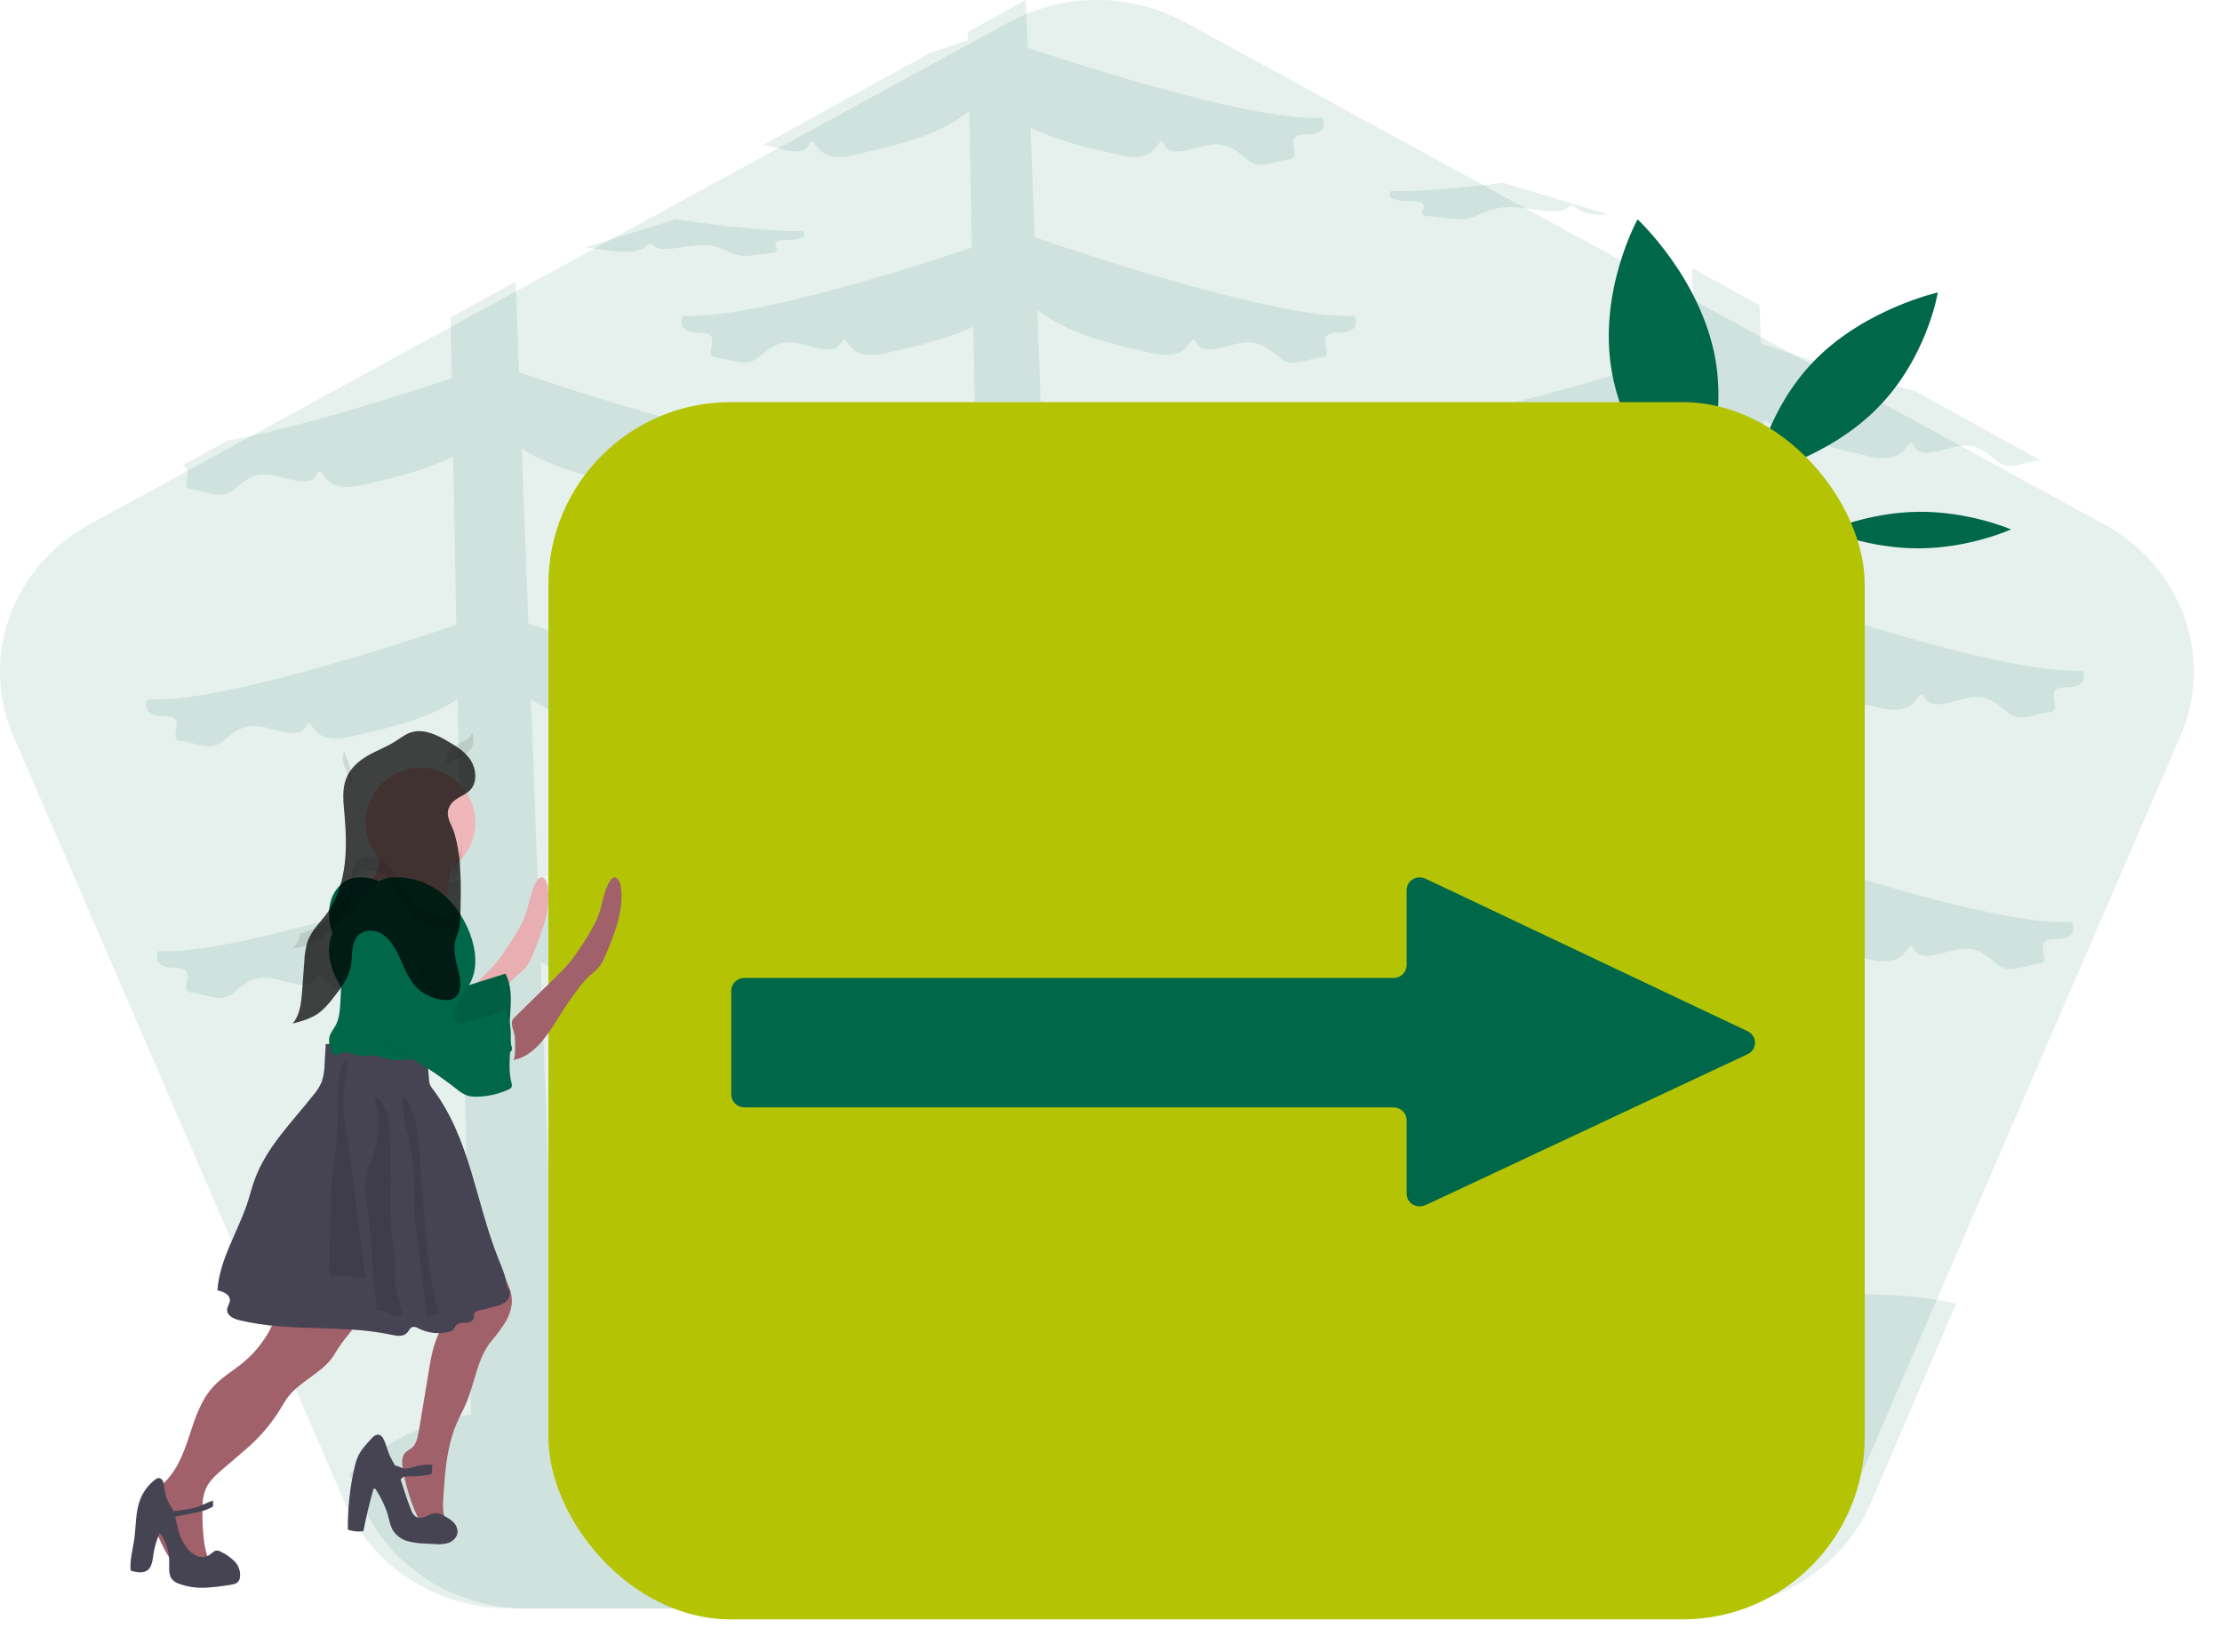 <?xml version="1.0" encoding="UTF-8"?>
<svg width="78px" height="58px" viewBox="0 0 78 58" version="1.1" xmlns="http://www.w3.org/2000/svg" xmlns:xlink="http://www.w3.org/1999/xlink">
    <title>97797E3A-2BA4-4BDD-8E03-F228634F8E8A</title>
    <g id="Web" stroke="none" stroke-width="1" fill="none" fill-rule="evenodd">
        <g id="Airtime-Recharge" transform="translate(-880, -368)">
            <g id="Group-4-Copy-2" transform="translate(852, 336)">
                <g id="undraw_moving_forward_lhhd-(1)" transform="translate(28, 32)">
                    <path d="M76.538,25.844 L67.863,45.92 L64.894,52.789 C63.93,55.019 61.652,56.474 59.122,56.474 L17.888,56.474 C15.358,56.474 13.081,55.019 12.115,52.789 L11.701,51.83 L0.471,25.844 C-0.723,23.08 0.419,19.901 3.142,18.412 L5.866,16.924 L7.424,16.072 L15.237,11.804 L17.513,10.56 L20.446,8.958 L23.789,7.131 L26.175,5.828 L31.984,2.654 L33.317,1.927 L35.345,0.819 L35.402,0.789 C37.338,-0.263 39.674,-0.263 41.611,0.789 L51.925,6.425 L55.235,8.235 L55.235,8.235 L58.632,10.09 L60.988,11.377 L66.441,14.355 L66.441,14.355 L70.807,16.741 L70.807,16.741 L73.865,18.41 C76.591,19.899 77.733,23.08 76.538,25.844 Z" id="Path" fill="#006848" opacity="0.1"></path>
                    <path d="M21.448,8.805 C21.21,8.773 20.893,8.733 20.536,8.686 L23.713,7.701 C25.477,7.956 27.174,8.143 28.185,8.109 C28.185,8.109 28.488,8.423 27.63,8.423 C26.773,8.423 27.604,8.86 27.075,8.887 C26.545,8.915 26.116,9.092 25.687,8.887 C25.258,8.683 24.981,8.573 24.451,8.614 C23.921,8.655 23.189,8.873 22.937,8.614 C22.684,8.355 22.861,8.996 21.448,8.805 Z" id="Path" fill="#006848" opacity="0.1"></path>
                    <path d="M48.834,6.705 C49.763,6.735 51.186,6.612 52.754,6.417 L56.474,7.529 C55.157,7.616 55.317,7.004 55.041,7.278 C54.741,7.574 53.876,7.325 53.25,7.278 C52.623,7.232 52.295,7.356 51.788,7.59 C51.281,7.824 50.774,7.621 50.147,7.59 C49.521,7.559 50.504,7.06 49.49,7.06 C48.476,7.06 48.834,6.705 48.834,6.705 Z" id="Path" fill="#006848" opacity="0.1"></path>
                    <path d="M72.518,24.132 C73.424,24.132 73.104,23.54 73.104,23.54 C70.63,23.69 64.248,21.596 62.14,20.877 L61.914,14.731 C63.059,15.496 64.787,15.816 65.609,16.019 C67.102,16.378 66.916,15.17 67.182,15.659 C67.448,16.148 68.222,15.736 68.782,15.659 C69.343,15.582 69.635,15.787 70.088,16.173 C70.542,16.558 70.995,16.223 71.555,16.173 C71.58,16.171 71.604,16.167 71.628,16.16 L67.243,13.739 L67.243,13.739 C65.064,13.146 62.909,12.435 61.816,12.062 L61.767,10.717 L59.401,9.411 L59.454,12.271 C56.894,13.125 51.413,14.846 49.161,14.71 C49.161,14.71 48.841,15.301 49.747,15.301 C50.654,15.301 49.775,16.124 50.335,16.175 C50.894,16.227 51.348,16.561 51.801,16.175 C52.254,15.79 52.547,15.584 53.107,15.662 C53.667,15.739 54.441,16.15 54.708,15.662 C54.975,15.174 54.787,16.381 56.281,16.021 C56.997,15.849 58.397,15.582 59.505,15.011 L59.614,20.927 C57.382,21.686 51.21,23.691 48.785,23.545 C48.785,23.545 48.465,24.137 49.372,24.137 C50.278,24.137 49.399,24.959 49.958,25.01 C50.518,25.061 50.972,25.396 51.425,25.01 C51.878,24.624 52.172,24.419 52.732,24.496 C53.292,24.574 54.065,24.984 54.332,24.496 C54.598,24.009 54.411,25.215 55.905,24.856 C56.743,24.653 58.52,24.323 59.66,23.528 L59.777,29.83 C57.39,30.635 51.511,32.519 49.158,32.377 C49.158,32.377 48.837,32.968 49.744,32.968 C50.65,32.968 49.777,33.786 50.334,33.841 C50.89,33.895 51.347,34.226 51.8,33.841 C52.254,33.456 52.547,33.249 53.106,33.326 C53.666,33.404 54.44,33.814 54.707,33.326 C54.974,32.839 54.787,34.045 56.28,33.686 C57.068,33.496 58.687,33.192 59.83,32.494 L60.089,46.4 L60.089,46.4 C57.392,47.288 54.797,48.545 51.976,48.929 C47.265,49.571 42.455,47.709 37.765,47.757 L37.394,37.695 C38.467,38.201 39.752,38.448 40.427,38.61 C41.92,38.97 41.734,37.763 42,38.251 C42.266,38.738 43.04,38.327 43.6,38.251 C44.16,38.174 44.454,38.379 44.907,38.765 C45.36,39.151 45.813,38.816 46.373,38.765 C46.933,38.714 46.054,37.891 46.961,37.891 C47.867,37.891 47.547,37.3 47.547,37.3 C45.306,37.435 39.867,35.733 37.288,34.875 L37.052,28.455 C38.198,29.245 39.965,29.574 40.8,29.776 C42.293,30.135 42.107,28.928 42.373,29.416 C42.639,29.904 43.414,29.492 43.974,29.416 C44.533,29.339 44.826,29.544 45.28,29.93 C45.733,30.316 46.186,29.98 46.747,29.93 C47.307,29.88 46.427,29.056 47.333,29.056 C48.24,29.056 47.919,28.465 47.919,28.465 C45.444,28.614 39.063,26.52 36.955,25.801 L36.729,19.656 C37.875,20.42 39.602,20.74 40.424,20.943 C41.918,21.302 41.731,20.095 41.998,20.583 C42.264,21.072 43.037,20.66 43.597,20.583 C44.157,20.507 44.451,20.711 44.904,21.097 C45.357,21.482 45.811,21.148 46.371,21.097 C46.93,21.046 46.051,20.223 46.958,20.223 C47.864,20.223 47.544,19.633 47.544,19.633 C45.091,19.779 38.793,17.719 36.635,16.982 L36.41,10.868 C37.527,11.808 39.525,12.177 40.428,12.394 C41.922,12.753 41.735,11.547 42.002,12.034 C42.268,12.522 43.042,12.111 43.601,12.034 C44.161,11.958 44.455,12.162 44.908,12.549 C45.361,12.935 45.815,12.6 46.375,12.549 C46.934,12.498 46.055,11.675 46.962,11.675 C47.868,11.675 47.548,11.084 47.548,11.084 C44.956,11.24 38.086,8.938 36.317,8.328 L36.176,4.482 C37.266,5.019 38.606,5.275 39.301,5.443 C40.794,5.802 40.608,4.594 40.874,5.083 C41.14,5.571 41.914,5.159 42.474,5.083 C43.034,5.006 43.327,5.211 43.78,5.596 C44.234,5.982 44.687,5.647 45.247,5.596 C45.807,5.546 44.928,4.722 45.834,4.722 C46.741,4.722 46.42,4.131 46.42,4.131 C44.152,4.267 38.608,2.523 36.072,1.676 L36.011,0 L33.973,1.126 L33.978,1.413 C33.652,1.525 33.192,1.684 32.637,1.863 L26.804,5.084 C27.364,5.161 28.135,5.571 28.401,5.084 C28.667,4.598 28.481,5.803 29.975,5.444 C30.887,5.224 32.916,4.85 34.027,3.885 L34.116,8.696 C31.492,9.57 26.186,11.222 23.979,11.086 C23.979,11.086 23.659,11.677 24.566,11.677 C25.472,11.677 24.593,12.5 25.152,12.551 C25.712,12.603 26.166,12.936 26.619,12.551 C27.073,12.167 27.366,11.961 27.926,12.037 C28.485,12.114 29.259,12.525 29.526,12.037 C29.793,11.549 29.606,12.756 31.099,12.397 C31.781,12.233 33.086,11.982 34.165,11.466 L34.272,17.194 C31.712,18.048 26.231,19.769 23.979,19.633 C23.979,19.633 23.659,20.224 24.566,20.224 C25.472,20.224 24.593,21.047 25.152,21.098 C25.712,21.148 26.166,21.483 26.619,21.098 C27.073,20.712 27.366,20.507 27.926,20.584 C28.485,20.661 29.259,21.072 29.526,20.584 C29.793,20.096 29.606,21.303 31.099,20.944 C31.815,20.772 33.216,20.504 34.323,19.933 L34.433,25.85 C32.199,26.604 26.028,28.611 23.604,28.465 C23.604,28.465 23.283,29.056 24.19,29.056 C25.096,29.056 24.217,29.879 24.777,29.93 C25.337,29.982 25.79,30.315 26.243,29.93 C26.697,29.545 26.99,29.339 27.549,29.416 C28.109,29.492 28.883,29.904 29.15,29.416 C29.417,28.928 29.23,30.135 30.724,29.776 C31.56,29.572 33.339,29.242 34.482,28.448 L34.599,34.753 C32.21,35.558 26.333,37.442 23.979,37.3 C23.979,37.3 23.659,37.891 24.566,37.891 C25.472,37.891 24.593,38.713 25.152,38.765 C25.712,38.816 26.166,39.15 26.619,38.765 C27.073,38.38 27.366,38.174 27.926,38.251 C28.485,38.327 29.259,38.738 29.526,38.251 C29.793,37.763 29.606,38.97 31.099,38.61 C31.887,38.421 33.506,38.116 34.649,37.418 L34.85,48.076 L34.85,48.076 L34.765,48.095 C32.864,48.533 31.104,49.439 29.193,49.815 C26.075,50.431 22.731,49.627 19.558,49.5 L18.979,33.786 C20.052,34.293 21.337,34.539 22.012,34.702 C23.505,35.061 23.319,33.854 23.585,34.342 C23.851,34.83 24.625,34.419 25.185,34.342 C25.746,34.266 26.038,34.47 26.491,34.856 C26.945,35.243 27.398,34.907 27.958,34.856 C28.518,34.806 27.639,33.982 28.545,33.982 C29.452,33.982 29.131,33.391 29.131,33.391 C26.89,33.527 21.451,31.824 18.876,30.966 L18.64,24.547 C19.785,25.337 21.553,25.666 22.387,25.867 C23.881,26.226 23.695,25.02 23.96,25.507 C24.226,25.995 25.001,25.584 25.561,25.507 C26.121,25.431 26.414,25.635 26.868,26.022 C27.321,26.408 27.774,26.072 28.334,26.022 C28.894,25.972 28.014,25.148 28.921,25.148 C29.827,25.148 29.507,24.557 29.507,24.557 C27.031,24.706 20.651,22.612 18.543,21.892 L18.316,15.747 C19.462,16.512 21.19,16.831 22.012,17.035 C23.505,17.394 23.319,16.186 23.585,16.675 C23.851,17.163 24.625,16.751 25.185,16.675 C25.746,16.598 26.041,16.799 26.491,17.185 C26.941,17.571 27.398,17.235 27.958,17.185 C28.518,17.135 27.639,16.311 28.545,16.311 C29.452,16.311 29.131,15.72 29.131,15.72 C26.675,15.868 20.376,13.808 18.219,13.073 L18.101,9.888 L15.816,11.147 L15.856,13.282 C13.986,13.907 10.559,14.992 7.968,15.479 L6.403,16.343 C6.867,16.496 6.243,17.139 6.738,17.185 C7.298,17.235 7.751,17.57 8.205,17.185 C8.658,16.8 8.951,16.593 9.511,16.671 C10.071,16.748 10.844,17.159 11.111,16.671 C11.378,16.183 11.191,17.39 12.684,17.03 C13.4,16.858 14.801,16.591 15.909,16.02 L16.018,21.936 C13.785,22.695 7.614,24.701 5.189,24.555 C5.189,24.555 4.869,25.146 5.775,25.146 C6.682,25.146 5.802,25.968 6.362,26.02 C6.922,26.071 7.375,26.405 7.828,26.02 C8.282,25.635 8.575,25.429 9.135,25.505 C9.695,25.582 10.468,25.993 10.735,25.505 C11.002,25.017 10.815,26.224 12.309,25.865 C13.146,25.662 14.924,25.332 16.067,24.537 L16.185,30.842 C13.797,31.648 7.919,33.531 5.566,33.389 C5.566,33.389 5.245,33.98 6.152,33.98 C7.058,33.98 6.178,34.803 6.739,34.854 C7.299,34.906 7.752,35.239 8.205,34.854 C8.659,34.47 8.952,34.264 9.511,34.34 C10.071,34.417 10.845,34.828 11.112,34.34 C11.379,33.852 11.192,35.059 12.685,34.7 C13.473,34.51 15.092,34.205 16.235,33.507 L16.536,49.662 L16.536,49.662 C15.73,49.798 14.947,50.049 14.211,50.407 C13.502,50.762 12.847,51.218 12.267,51.762 L12.682,52.735 C13.651,54.997 15.939,56.474 18.479,56.474 L59.889,56.474 C62.429,56.474 64.716,54.997 65.686,52.735 L68.667,45.765 C66.817,45.383 64.913,45.342 63.049,45.645 L63.049,45.645 L62.579,32.77 C63.652,33.276 64.937,33.522 65.612,33.686 C67.105,34.045 66.919,32.837 67.185,33.326 C67.451,33.814 68.225,33.402 68.786,33.326 C69.346,33.249 69.639,33.454 70.092,33.84 C70.545,34.226 70.998,33.89 71.558,33.84 C72.118,33.79 71.239,32.966 72.146,32.966 C73.052,32.966 72.732,32.375 72.732,32.375 C70.491,32.511 65.052,30.808 62.476,29.95 L62.24,23.53 C63.385,24.32 65.153,24.65 65.988,24.851 C67.481,25.21 67.295,24.002 67.561,24.491 C67.826,24.98 68.601,24.568 69.161,24.491 C69.721,24.414 70.015,24.619 70.468,25.005 C70.921,25.39 71.374,25.055 71.934,25.005 C72.494,24.954 71.611,24.132 72.518,24.132 Z" id="Path" fill="#006848" opacity="0.1"></path>
                    <path d="M60.214,12.6 C60.72,15.436 59.316,17.969 59.316,17.969 C59.316,17.969 57.089,15.905 56.583,13.069 C56.078,10.234 57.485,7.701 57.485,7.701 C57.485,7.701 59.708,9.765 60.214,12.6 Z" id="Path" fill="#006848"></path>
                    <path d="M67.373,17.969 C69.145,17.956 70.592,18.587 70.592,18.587 C70.592,18.587 69.166,19.239 67.394,19.252 C65.622,19.265 64.175,18.634 64.175,18.634 C64.175,18.634 65.601,17.982 67.373,17.969 Z" id="Path" fill="#006848"></path>
                    <path d="M63.755,12.598 C61.983,14.37 61.608,16.685 61.608,16.685 C61.608,16.685 64.106,16.128 65.878,14.355 C67.649,12.583 68.025,10.268 68.025,10.268 C68.025,10.268 65.528,10.826 63.755,12.598 Z" id="Path" fill="#006848"></path>
                    <rect id="Rectangle" fill="#B4C404" x="19.252" y="14.118" width="46.206" height="42.737" rx="6.395"></rect>
                    <g id="Group" opacity="0.1" transform="translate(25.67, 30.804)" fill="#000000">
                        <path d="M35.648,6.215 L34.495,6.755 L25.183,11.124 L24.361,11.507 C24.247,11.559 24.116,11.564 23.999,11.52 C23.881,11.475 23.788,11.386 23.74,11.273 C23.718,11.22 23.707,11.164 23.707,11.107 L23.707,8.526 C23.707,8.281 23.504,8.081 23.251,8.08 L0.521,8.08 C0.269,8.08 0.064,7.882 0.062,7.636 L0.062,3.992 C0.062,3.745 0.268,3.545 0.521,3.545 L23.251,3.545 C23.502,3.543 23.705,3.346 23.707,3.102 L23.707,0.463 C23.707,0.407 23.718,0.351 23.74,0.298 C23.788,0.185 23.882,0.095 24,0.051 C24.117,0.007 24.248,0.012 24.362,0.065 L25.183,0.454 L34.495,4.869 L35.65,5.414 C35.806,5.49 35.904,5.646 35.904,5.815 C35.903,5.985 35.804,6.14 35.648,6.215 L35.648,6.215 Z" id="Path"></path>
                    </g>
                    <path d="M61.351,37.01 L60.195,37.551 L50.858,41.929 L50.034,42.312 C49.92,42.365 49.788,42.369 49.671,42.325 C49.553,42.281 49.459,42.191 49.411,42.078 C49.389,42.025 49.378,41.969 49.378,41.912 L49.378,39.326 C49.378,39.08 49.174,38.88 48.921,38.878 L26.13,38.878 C25.877,38.878 25.672,38.68 25.67,38.434 L25.67,34.782 C25.67,34.535 25.876,34.335 26.13,34.335 L48.921,34.335 C49.173,34.333 49.376,34.135 49.378,33.89 L49.378,31.247 C49.378,31.19 49.389,31.134 49.411,31.081 C49.459,30.967 49.553,30.878 49.671,30.834 C49.789,30.79 49.921,30.795 50.035,30.848 L50.858,31.237 L60.195,35.661 L61.353,36.208 C61.509,36.284 61.608,36.439 61.608,36.609 C61.607,36.779 61.508,36.934 61.351,37.01 L61.351,37.01 Z" id="Path" fill="#006848"></path>
                    <path d="M12.834,45.552 C12.857,46.076 12.492,46.54 12.149,46.957 C11.994,47.153 11.853,47.358 11.728,47.571 C11.351,48.185 10.542,48.477 10.104,49.055 C9.998,49.196 9.916,49.35 9.823,49.498 C9.506,50.009 9.107,50.473 8.64,50.876 L7.848,51.555 C7.622,51.748 7.392,51.947 7.259,52.202 C7.106,52.495 7.098,52.828 7.107,53.157 C7.107,53.193 7.107,53.229 7.107,53.264 C7.107,53.289 7.107,53.314 7.107,53.339 C7.121,53.737 7.14,54.136 7.244,54.521 C7.278,54.647 7.32,54.778 7.267,54.897 C7.21,55.023 7.062,55.092 6.917,55.136 C6.762,55.183 6.593,55.215 6.438,55.165 C6.283,55.116 6.176,54.994 6.081,54.873 C5.619,54.291 5.431,53.572 5.156,52.897 C5.099,52.757 5.16,52.597 5.262,52.48 C5.372,52.369 5.493,52.268 5.623,52.178 C6.171,51.739 6.423,51.082 6.633,50.447 C6.843,49.811 7.044,49.147 7.52,48.648 C7.829,48.325 8.235,48.093 8.58,47.801 C9.44,47.073 9.869,46.011 10.094,44.959 C10.358,44.914 10.629,44.91 10.895,44.949 L12.307,45.121 C12.46,45.14 12.627,45.165 12.726,45.272 C12.795,45.352 12.832,45.451 12.834,45.552 Z" id="Path" fill="#A1616A"></path>
                    <path d="M17.963,45.796 C17.936,46.003 17.868,46.202 17.764,46.378 C17.609,46.632 17.434,46.872 17.241,47.093 C16.753,47.692 16.671,48.551 16.361,49.275 C16.26,49.511 16.135,49.733 16.033,49.967 C15.766,50.583 15.667,51.26 15.609,51.941 C15.602,52.029 15.595,52.117 15.589,52.204 C15.58,52.313 15.573,52.421 15.566,52.529 C15.547,52.814 15.53,53.114 15.642,53.373 C15.699,53.506 15.793,53.617 15.797,53.764 C15.605,53.963 15.277,53.941 15.055,53.778 C14.834,53.616 14.696,53.353 14.584,53.09 C14.379,52.608 14.23,52.101 14.142,51.58 C14.108,51.38 14.093,51.149 14.224,51.006 C14.29,50.934 14.383,50.898 14.457,50.835 C14.619,50.698 14.666,50.459 14.704,50.237 C14.828,49.483 14.953,48.729 15.079,47.976 C15.107,47.791 15.144,47.609 15.189,47.428 C15.294,47.03 15.455,46.582 15.759,46.316 C15.839,46.237 15.875,46.119 15.855,46.005 C15.834,45.892 15.794,45.785 15.736,45.688 C15.51,45.252 15.239,44.814 14.831,44.575 C15.254,44.193 15.737,43.896 16.257,43.696 C16.349,43.65 16.45,43.631 16.551,43.642 C16.604,43.655 16.656,43.677 16.703,43.708 C16.983,43.877 17.197,44.143 17.403,44.409 C17.709,44.809 18.015,45.28 17.963,45.796 Z" id="Path" fill="#A1616A"></path>
                    <path d="M8.235,54.82 C8.095,54.68 7.934,54.566 7.759,54.484 C7.719,54.459 7.675,54.444 7.629,54.438 C7.52,54.433 7.438,54.537 7.344,54.598 C7.188,54.687 7.001,54.687 6.845,54.598 C6.692,54.508 6.564,54.378 6.473,54.22 C6.273,53.906 6.233,53.594 6.15,53.25 L7.022,53.075 C7.181,53.036 7.334,52.975 7.478,52.893 C7.478,52.865 7.478,52.836 7.478,52.808 C7.478,52.766 7.478,52.725 7.478,52.683 C7.317,52.735 6.975,52.9 6.894,52.922 C6.631,52.986 6.365,53.031 6.097,53.057 C6.055,52.969 5.995,52.893 5.947,52.808 C5.85,52.635 5.788,52.442 5.766,52.242 C5.763,52.163 5.749,52.085 5.723,52.011 C5.694,51.933 5.618,51.885 5.539,51.896 C5.511,51.905 5.484,51.919 5.461,51.938 C5.217,52.117 5.028,52.368 4.917,52.659 C4.753,53.093 4.777,53.579 4.713,54.042 C4.664,54.389 4.563,54.732 4.581,55.082 C4.578,55.103 4.584,55.124 4.598,55.14 C4.611,55.155 4.629,55.164 4.649,55.164 C4.831,55.207 5.039,55.243 5.187,55.124 C5.334,55.004 5.356,54.777 5.384,54.58 C5.422,54.317 5.498,54.061 5.607,53.822 C5.832,54.115 5.951,54.484 5.94,54.862 C5.94,55.071 5.915,55.308 6.05,55.46 C6.116,55.528 6.196,55.577 6.284,55.604 C6.463,55.671 6.649,55.714 6.838,55.733 C7.178,55.768 7.524,55.722 7.865,55.677 C7.972,55.662 8.08,55.648 8.187,55.623 C8.242,55.614 8.293,55.591 8.337,55.556 C8.387,55.508 8.418,55.444 8.426,55.373 C8.447,55.167 8.376,54.963 8.235,54.82 L8.235,54.82 Z" id="Path" fill="#464353"></path>
                    <path d="M15.918,53.447 C15.825,53.359 15.721,53.287 15.607,53.232 C15.516,53.173 15.412,53.136 15.305,53.125 C15.181,53.125 15.068,53.189 14.954,53.238 C14.84,53.287 14.706,53.317 14.598,53.253 C14.514,53.188 14.452,53.097 14.422,52.992 C14.286,52.652 14.183,52.298 14.064,51.952 C14.092,51.906 14.133,51.87 14.181,51.85 C14.218,51.839 14.257,51.834 14.296,51.835 C14.448,51.835 14.908,51.835 15.152,51.747 C15.16,51.643 15.168,51.539 15.177,51.435 C14.988,51.394 14.663,51.465 14.578,51.489 C14.438,51.526 14.295,51.581 14.153,51.549 C14.055,51.528 13.962,51.465 13.865,51.452 C13.82,51.364 13.771,51.28 13.724,51.194 C13.604,50.972 13.567,50.715 13.45,50.5 C13.415,50.425 13.343,50.374 13.263,50.368 C13.178,50.381 13.101,50.428 13.049,50.5 C12.856,50.704 12.658,50.916 12.547,51.179 C12.5,51.298 12.464,51.422 12.438,51.548 C12.279,52.255 12.203,52.98 12.211,53.707 C12.387,53.766 12.573,53.784 12.756,53.761 C12.85,53.272 12.965,52.788 13.101,52.309 C13.104,52.291 13.113,52.275 13.127,52.264 C13.157,52.247 13.188,52.281 13.203,52.311 C13.368,52.568 13.502,52.846 13.601,53.137 C13.662,53.345 13.69,53.57 13.806,53.751 C13.93,53.929 14.11,54.056 14.314,54.11 C14.517,54.163 14.725,54.191 14.934,54.194 L15.245,54.21 C15.413,54.23 15.583,54.216 15.746,54.169 C15.905,54.111 16.049,53.969 16.061,53.794 C16.063,53.662 16.011,53.536 15.918,53.447 L15.918,53.447 Z" id="Path" fill="#464353"></path>
                    <path d="M17.793,45.67 C17.671,45.797 17.49,45.845 17.319,45.887 L16.8,46.015 C16.742,46.021 16.689,46.051 16.654,46.098 C16.624,46.152 16.645,46.221 16.631,46.281 C16.625,46.305 16.614,46.328 16.598,46.346 C16.525,46.412 16.429,46.447 16.331,46.443 C16.245,46.439 16.16,46.452 16.079,46.48 C16.045,46.495 16.015,46.519 15.994,46.55 C15.968,46.588 15.957,46.635 15.929,46.672 C15.882,46.724 15.818,46.757 15.749,46.766 C15.677,46.783 15.604,46.794 15.53,46.8 C15.241,46.825 14.951,46.769 14.69,46.64 C14.629,46.598 14.554,46.58 14.48,46.59 C14.437,46.605 14.4,46.635 14.375,46.674 C14.349,46.716 14.32,46.757 14.289,46.795 C14.154,46.943 13.923,46.903 13.73,46.862 C13.611,46.836 13.491,46.814 13.371,46.794 C12.656,46.676 11.926,46.652 11.197,46.631 C10.255,46.602 9.313,46.576 8.401,46.351 C8.202,46.303 7.962,46.188 7.972,45.983 C7.978,45.866 8.071,45.762 8.07,45.647 C8.07,45.446 7.827,45.339 7.632,45.306 C7.705,44.21 8.354,43.251 8.693,42.21 C8.778,41.951 8.84,41.686 8.935,41.43 C9.349,40.277 10.256,39.392 11.012,38.433 C11.127,38.298 11.222,38.147 11.293,37.984 C11.358,37.788 11.392,37.583 11.394,37.377 L11.435,36.656 C12.555,36.602 13.642,36.624 14.738,36.863 C14.797,36.861 14.855,36.883 14.899,36.925 C14.942,36.966 14.967,37.023 14.969,37.084 C15.011,37.348 15.041,37.613 15.058,37.879 C15.058,37.938 15.066,37.996 15.082,38.053 C15.111,38.125 15.151,38.191 15.201,38.25 C15.835,39.089 16.223,40.093 16.53,41.098 C16.837,42.104 17.081,43.137 17.466,44.12 C17.599,44.459 17.773,44.84 17.808,45.204 C17.947,45.308 17.916,45.543 17.793,45.67 Z" id="Path" fill="#464353"></path>
                    <path d="M12.835,44.922 C12.412,44.816 11.982,44.795 11.551,44.776 C11.563,44.166 11.575,43.555 11.587,42.945 C11.595,42.539 11.603,42.133 11.635,41.73 C11.678,41.157 11.77,40.596 11.816,40.023 C11.842,39.695 11.854,39.365 11.852,39.035 C11.849,38.699 11.834,38.361 11.87,38.029 C11.899,37.756 11.977,37.371 12.14,37.221 C12.25,37.452 12.082,38.097 12.062,38.373 C12.021,38.947 12.122,39.519 12.209,40.081 C12.313,40.755 12.399,41.437 12.484,42.118 C12.601,43.052 12.718,43.987 12.835,44.922 Z" id="Path" fill="#000000" opacity="0.1"></path>
                    <path d="M14.118,46.2 C13.9,46.224 13.681,46.17 13.484,46.046 C13.438,46.005 13.381,45.988 13.325,45.997 C13.293,46.012 13.265,46.041 13.247,46.079 C13.06,44.939 13.07,43.754 12.923,42.6 C12.868,42.19 12.797,41.771 12.859,41.363 C12.925,40.927 13.139,40.548 13.222,40.117 C13.277,39.833 13.273,39.54 13.269,39.25 C13.265,38.959 13.199,38.764 13.125,38.505 C13.321,38.547 13.481,38.794 13.56,39.018 C13.656,39.291 13.675,39.597 13.687,39.896 C13.718,40.62 13.723,41.344 13.715,42.068 C13.704,42.406 13.71,42.744 13.732,43.081 C13.761,43.413 13.825,43.739 13.845,44.071 C13.87,44.47 13.833,44.878 13.909,45.267 C13.97,45.58 14.101,45.892 14.118,46.2 Z" id="Path" fill="#000000" opacity="0.1"></path>
                    <path d="M15.402,46.07 C15.344,46.137 15.267,46.172 15.189,46.168 C15.121,46.164 15.053,46.177 14.989,46.206 C14.873,45.293 14.758,44.381 14.644,43.47 C14.596,43.134 14.563,42.795 14.544,42.455 C14.529,42.061 14.553,41.666 14.531,41.272 C14.505,40.788 14.411,40.317 14.321,39.851 C14.268,39.572 14.022,38.74 14.16,38.505 C14.373,38.683 14.504,39.064 14.576,39.367 C14.651,39.718 14.699,40.078 14.719,40.441 L14.882,42.552 C14.973,43.72 15.067,44.902 15.383,46.003 C15.39,46.025 15.396,46.051 15.402,46.07 Z" id="Path" fill="#000000" opacity="0.1"></path>
                    <path d="M16.915,34.328 C17.077,34.17 17.24,34.01 17.389,33.835 C17.599,33.578 17.793,33.303 17.97,33.014 C18.158,32.717 18.345,32.414 18.462,32.071 C18.595,31.678 18.635,31.231 18.865,30.905 C18.891,30.863 18.928,30.83 18.969,30.811 C19.1,30.764 19.198,30.954 19.224,31.111 C19.347,31.881 19.053,32.649 18.767,33.359 C18.673,33.593 18.575,33.834 18.412,34.011 C18.326,34.104 18.227,34.176 18.132,34.259 C17.988,34.395 17.855,34.546 17.735,34.71 C17.53,34.98 17.335,35.259 17.15,35.548 C16.92,35.904 16.705,36.276 16.433,36.59 C16.161,36.904 15.821,37.159 15.44,37.221 C15.549,37.204 15.513,36.465 15.501,36.372 C15.485,36.237 15.404,36.077 15.402,35.945 C15.399,35.783 15.456,35.759 15.572,35.645 L16.915,34.328 Z" id="Path" fill="#EFB7B9"></path>
                    <path d="M16.915,34.328 C17.077,34.17 17.24,34.01 17.389,33.835 C17.599,33.578 17.793,33.303 17.97,33.014 C18.158,32.717 18.345,32.414 18.462,32.071 C18.595,31.678 18.635,31.231 18.865,30.905 C18.891,30.863 18.928,30.83 18.969,30.811 C19.1,30.764 19.198,30.954 19.224,31.111 C19.347,31.881 19.053,32.649 18.767,33.359 C18.673,33.593 18.575,33.834 18.412,34.011 C18.326,34.104 18.227,34.176 18.132,34.259 C17.988,34.395 17.855,34.546 17.735,34.71 C17.53,34.98 17.335,35.259 17.15,35.548 C16.92,35.904 16.705,36.276 16.433,36.59 C16.161,36.904 15.821,37.159 15.44,37.221 C15.549,37.204 15.513,36.465 15.501,36.372 C15.485,36.237 15.404,36.077 15.402,35.945 C15.399,35.783 15.456,35.759 15.572,35.645 L16.915,34.328 Z" id="Path" fill="#A1616A" opacity="0.1"></path>
                    <path d="M13.822,28.237 C13.822,28.237 13.391,30.748 12.888,31.167 C12.385,31.585 15.618,32.087 15.618,32.087 C15.618,32.087 15.69,30.078 16.552,29.158 C17.414,28.237 13.822,28.237 13.822,28.237 Z" id="Path" fill="#EFB7B9"></path>
                    <path d="M12.481,30.814 C12.259,30.844 12.056,30.95 11.907,31.114 C11.554,31.485 11.484,32.05 11.608,32.542 C11.732,33.035 12.017,33.471 12.313,33.887 C12.699,34.429 13.113,34.963 13.649,35.365 C13.939,35.571 14.24,35.761 14.55,35.934 C15.067,36.245 15.562,36.587 16.035,36.957 C16.139,37.049 16.258,37.123 16.387,37.177 C16.498,37.21 16.614,37.225 16.73,37.22 C17.122,37.216 17.509,37.128 17.863,36.962 C17.896,36.95 17.925,36.929 17.948,36.903 C17.975,36.846 17.976,36.781 17.952,36.724 C17.741,35.891 18.147,34.946 17.744,34.185 C17.305,34.324 16.824,34.477 16.385,34.613 C16.318,34.64 16.245,34.652 16.173,34.648 C16.086,34.63 16.006,34.588 15.944,34.526 C15.469,34.124 15.169,33.564 14.898,33.011 C14.627,32.458 14.361,31.888 13.933,31.438 C13.506,30.988 13.106,30.749 12.481,30.814 Z" id="Path" fill="#006848"></path>
                    <path d="M12.481,30.814 C12.259,30.844 12.056,30.95 11.907,31.114 C11.554,31.485 11.484,32.05 11.608,32.542 C11.732,33.035 12.017,33.471 12.313,33.887 C12.699,34.429 13.113,34.963 13.649,35.365 C13.939,35.571 14.24,35.761 14.55,35.934 C15.067,36.245 15.562,36.587 16.035,36.957 C16.139,37.049 16.258,37.123 16.387,37.177 C16.498,37.21 16.614,37.225 16.73,37.22 C17.122,37.216 17.509,37.128 17.863,36.962 C17.896,36.95 17.925,36.929 17.948,36.903 C17.975,36.846 17.976,36.781 17.952,36.724 C17.741,35.891 18.147,34.946 17.744,34.185 C17.305,34.324 16.824,34.477 16.385,34.613 C16.318,34.64 16.245,34.652 16.173,34.648 C16.086,34.63 16.006,34.588 15.944,34.526 C15.469,34.124 15.169,33.564 14.898,33.011 C14.627,32.458 14.361,31.888 13.933,31.438 C13.506,30.988 13.106,30.749 12.481,30.814 Z" id="Path" fill="#000000" opacity="0.1"></path>
                    <circle id="Oval" fill="#EFB7B9" cx="14.76" cy="28.879" r="1.925"></circle>
                    <path d="M16.514,34.497 L16.509,34.506 C16.39,34.734 16.212,34.927 16.09,35.155 C15.953,35.413 15.889,35.707 15.835,35.997 C15.797,36.191 15.762,36.386 15.73,36.581 C15.697,36.779 15.666,36.977 15.638,37.177 C15.016,36.958 14.328,37.325 13.684,37.191 C13.492,37.151 13.307,37.067 13.111,37.058 C12.968,37.051 12.824,37.084 12.68,37.07 C12.442,37.046 12.206,36.891 11.979,36.97 C11.878,37.006 11.752,37.081 11.68,36.999 C11.663,36.978 11.651,36.954 11.643,36.928 C11.584,36.759 11.523,36.578 11.566,36.404 C11.602,36.256 11.707,36.138 11.78,36.005 C11.905,35.774 11.931,35.499 11.947,35.234 C11.989,34.547 11.988,33.856 12.096,33.177 C12.204,32.498 12.433,31.823 12.874,31.308 C13.091,31.056 13.374,30.841 13.697,30.813 C14.886,30.714 15.848,31.395 16.367,32.476 C16.669,33.103 16.829,33.876 16.514,34.497 Z" id="Path" fill="#006848"></path>
                    <path d="M19.482,34.328 C19.644,34.17 19.807,34.01 19.956,33.835 C20.166,33.578 20.36,33.303 20.537,33.014 C20.725,32.717 20.912,32.414 21.029,32.071 C21.162,31.678 21.202,31.231 21.432,30.905 C21.458,30.863 21.495,30.83 21.536,30.811 C21.667,30.764 21.765,30.954 21.791,31.111 C21.914,31.881 21.62,32.649 21.334,33.359 C21.24,33.593 21.142,33.834 20.979,34.011 C20.893,34.104 20.794,34.176 20.699,34.259 C20.554,34.395 20.422,34.546 20.302,34.71 C20.097,34.98 19.902,35.259 19.717,35.548 C19.487,35.904 19.272,36.276 19,36.59 C18.728,36.904 18.388,37.159 18.007,37.221 C18.116,37.204 18.08,36.465 18.068,36.372 C18.051,36.237 17.971,36.077 17.969,35.945 C17.966,35.783 18.023,35.759 18.139,35.645 L19.482,34.328 Z" id="Path" fill="#A1616A"></path>
                    <path d="M15.402,35.05 L15.397,35.06 C15.263,35.298 15.063,35.498 14.926,35.736 C14.771,36.004 14.699,36.31 14.638,36.612 C14.595,36.815 14.556,37.018 14.52,37.221 C14.242,37.069 13.974,36.901 13.717,36.719 C13.163,36.31 12.735,35.768 12.336,35.217 C12.028,34.795 11.734,34.352 11.609,33.853 C11.483,33.354 11.556,32.78 11.917,32.403 C12.071,32.237 12.281,32.129 12.51,32.098 C13.156,32.032 13.563,32.272 14.005,32.728 C14.446,33.184 14.72,33.766 15.001,34.326 C15.126,34.568 15.254,34.817 15.402,35.05 Z" id="Path" fill="#000000" opacity="0.1"></path>
                    <path d="M12.481,32.098 C12.259,32.128 12.056,32.234 11.907,32.397 C11.554,32.769 11.484,33.333 11.608,33.826 C11.732,34.318 12.017,34.754 12.313,35.17 C12.699,35.712 13.113,36.246 13.649,36.649 C13.939,36.854 14.24,37.044 14.55,37.218 C15.067,37.529 15.562,37.87 16.035,38.241 C16.139,38.333 16.258,38.407 16.387,38.46 C16.498,38.494 16.614,38.509 16.73,38.504 C17.122,38.5 17.509,38.412 17.863,38.246 C17.896,38.233 17.925,38.213 17.948,38.186 C17.975,38.129 17.976,38.065 17.952,38.007 C17.741,37.174 18.147,36.229 17.744,35.468 C17.305,35.608 16.824,35.76 16.385,35.896 C16.318,35.923 16.245,35.935 16.173,35.931 C16.086,35.914 16.006,35.871 15.944,35.809 C15.469,35.408 15.169,34.848 14.898,34.295 C14.627,33.742 14.361,33.171 13.933,32.721 C13.506,32.271 13.106,32.033 12.481,32.098 Z" id="Path" fill="#006848"></path>
                    <path d="M16.549,27.686 C16.754,27.421 16.711,26.994 16.532,26.705 C16.353,26.417 16.071,26.236 15.796,26.071 C15.36,25.808 14.858,25.553 14.387,25.727 C14.203,25.795 14.042,25.924 13.873,26.031 C13.561,26.228 13.218,26.351 12.901,26.536 C12.584,26.72 12.28,26.982 12.144,27.356 C12.007,27.73 12.052,28.133 12.087,28.526 C12.141,29.135 12.172,29.752 12.097,30.358 C12.022,30.964 11.837,31.564 11.497,32.04 C11.258,32.373 10.943,32.65 10.799,33.047 C10.729,33.276 10.69,33.515 10.682,33.757 L10.606,34.79 C10.575,35.201 10.529,35.651 10.268,35.938 C10.603,35.85 10.948,35.757 11.232,35.537 C11.4,35.394 11.553,35.23 11.689,35.047 C11.957,34.712 12.235,34.354 12.316,33.91 C12.376,33.579 12.326,33.203 12.503,32.931 C12.715,32.611 13.157,32.611 13.453,32.82 C13.75,33.029 13.931,33.395 14.088,33.749 C14.244,34.103 14.406,34.476 14.68,34.724 C14.904,34.917 15.168,35.043 15.447,35.091 C15.634,35.13 15.847,35.141 15.995,35.005 C16.198,34.819 16.177,34.465 16.112,34.179 C16.025,33.801 15.89,33.406 15.984,33.029 C16.015,32.903 16.071,32.789 16.105,32.662 C16.146,32.481 16.166,32.295 16.162,32.108 C16.182,31.169 16.219,30.157 15.951,29.254 C15.865,28.965 15.634,28.69 15.753,28.373 C15.9,27.99 16.325,27.976 16.549,27.686 Z" id="Path" fill="#000000" opacity="0.727"></path>
                    <g id="Group" opacity="0.1" transform="translate(10.268, 25.67)" fill="#000000">
                        <path d="M2.078,2.034 C2.12,1.66 2.059,1.286 1.894,0.915 C1.865,0.842 1.833,0.768 1.809,0.694 C1.736,0.925 1.764,1.158 1.894,1.388 C1.979,1.602 2.046,1.819 2.078,2.034 Z" id="Path"></path>
                        <path d="M5.668,6.38 C5.522,6.495 5.311,6.486 5.126,6.453 C4.85,6.413 4.589,6.306 4.367,6.143 C4.098,5.931 3.943,5.618 3.785,5.318 C3.627,5.019 3.448,4.71 3.157,4.534 C2.866,4.358 2.422,4.358 2.213,4.628 C2.037,4.857 2.086,5.175 2.027,5.454 C1.948,5.828 1.672,6.13 1.407,6.413 C1.273,6.567 1.121,6.706 0.954,6.827 C0.746,6.956 0.517,7.049 0.276,7.102 C0.243,7.305 0.147,7.493 0.001,7.642 C0.333,7.568 0.674,7.49 0.954,7.304 C1.121,7.184 1.273,7.045 1.407,6.891 C1.672,6.608 1.948,6.306 2.027,5.932 C2.086,5.652 2.037,5.335 2.213,5.106 C2.422,4.835 2.859,4.835 3.153,5.012 C3.447,5.188 3.626,5.497 3.781,5.796 C3.936,6.095 4.096,6.407 4.367,6.616 C4.589,6.779 4.85,6.886 5.126,6.925 C5.311,6.959 5.522,6.968 5.668,6.853 C5.856,6.707 5.85,6.434 5.795,6.203 C5.771,6.272 5.727,6.334 5.668,6.38 L5.668,6.38 Z" id="Path"></path>
                        <path d="M6.217,0.206 C5.995,0.451 5.574,0.463 5.43,0.788 C5.366,0.931 5.404,1.065 5.465,1.194 C5.634,0.931 6.011,0.904 6.217,0.677 C6.367,0.511 6.382,0.272 6.308,0.059 C6.287,0.113 6.256,0.162 6.217,0.206 Z" id="Path"></path>
                        <path d="M5.929,3.936 C5.933,4.094 5.906,4.251 5.846,4.404 C5.796,4.509 5.716,4.606 5.671,4.713 C5.613,4.873 5.613,5.04 5.671,5.2 C5.671,5.195 5.671,5.191 5.671,5.186 C5.716,5.08 5.796,4.983 5.846,4.877 C5.906,4.724 5.933,4.567 5.929,4.409 C5.94,4.094 5.955,3.769 5.945,3.444 C5.938,3.61 5.938,3.772 5.929,3.936 Z" id="Path"></path>
                    </g>
                </g>
            </g>
        </g>
    </g>
</svg>